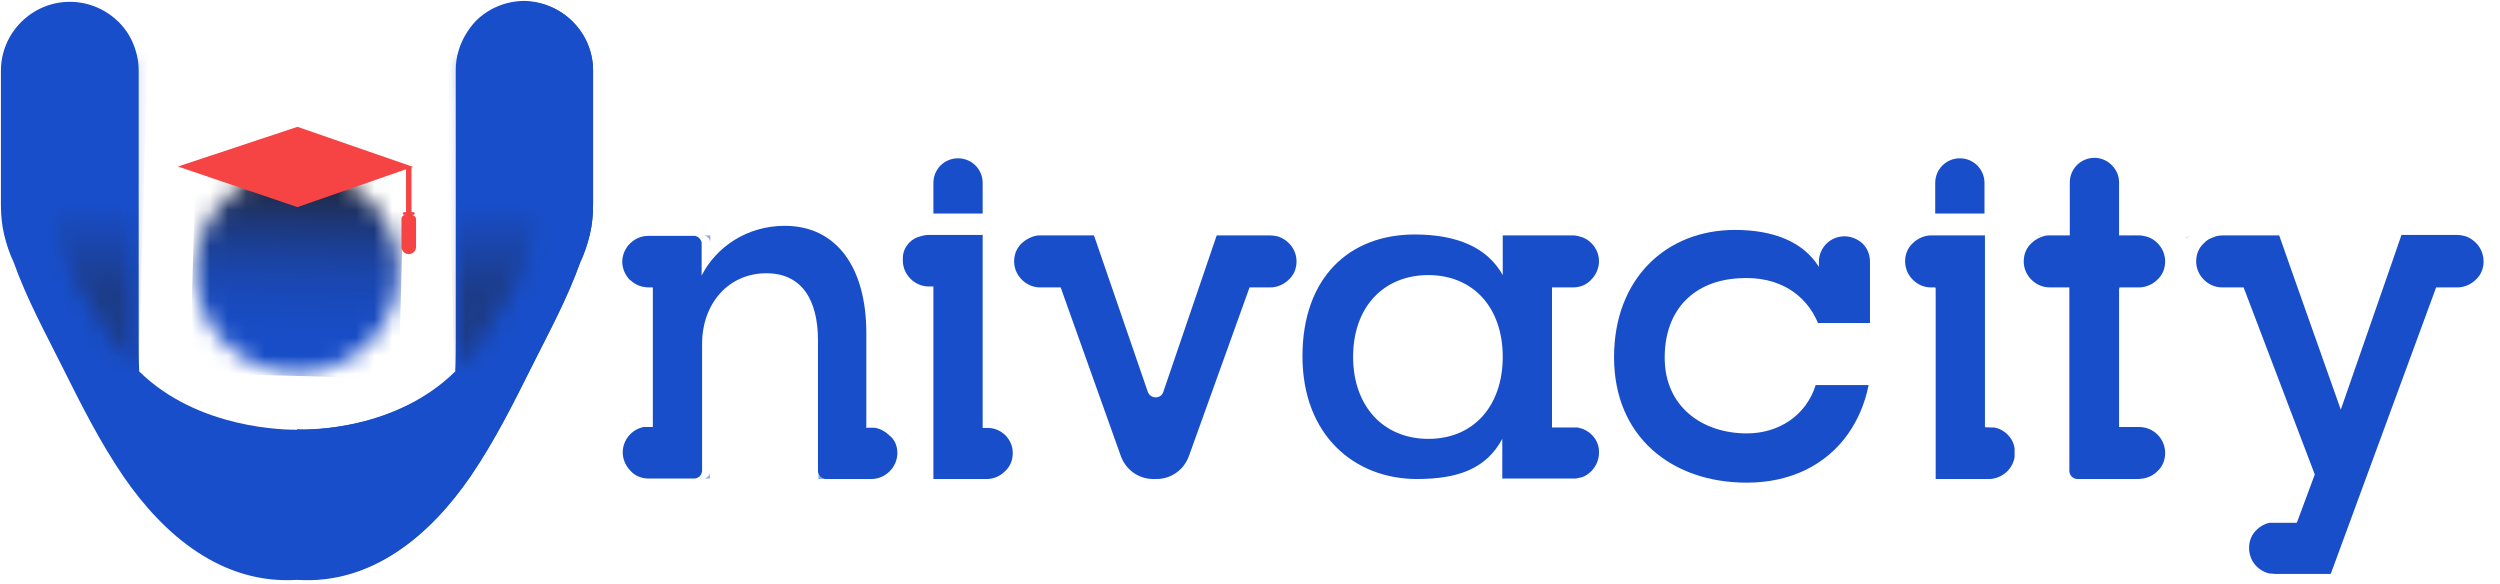<svg width="137" height="32" viewBox="0 0 137 32" fill="none" xmlns="http://www.w3.org/2000/svg">
<path d="M32.5 3.85V11.2C32.5 11.75 32.45 12.3 32.325 12.825C32.2 13.35 32.025 13.875 31.8 14.35C31.075 16.375 30.075 18.2 29.125 20.1C28.1 22.15 27.075 24.2 25.775 26.1C23.575 29.3 20.4 32 16.3 31.75V31.775C12.175 32.05 8.975 29.325 6.775 26.125C5.475 24.225 4.45 22.175 3.425 20.125C2.475 18.225 1.475 16.4 0.75 14.375C0.525 13.9 0.35 13.375 0.225 12.85C0.1 12.325 0.05 11.775 0.05 11.225V3.875C0.05 1.8 1.75 0.1 3.825 0.1C4.875 0.1 5.8 0.525 6.5 1.2C6.95 1.65 7.275 2.2 7.45 2.825C7.55 3.15 7.6 3.5 7.6 3.85V18.675C7.6 18.675 7.6 19.9 7.625 20.25C7.625 20.325 7.625 20.35 7.625 20.35C10.875 23.55 15.725 23.55 16.275 23.55V23.525C16.275 23.525 21.45 23.825 24.925 20.425C24.925 20.425 24.975 20.375 25 20.375C25.25 20.125 25.025 18.675 25.025 18.675V3.85C25.025 3.5 25.075 3.15 25.175 2.825C25.35 2.2 25.7 1.65 26.125 1.2C26.8 0.525 27.75 0.1 28.8 0.1C30.8 0.1 32.5 1.775 32.5 3.85Z" fill="#184EC9"/>
<g opacity="0.38">
<mask id="mask0_415_170" style="mask-type:luminance" maskUnits="userSpaceOnUse" x="2" y="2" width="6" height="19">
<path d="M2.75 20.35L7.575 20.45L7.625 2.85H2.75V20.35Z" fill="white"/>
</mask>
<g mask="url(#mask0_415_170)">
<mask id="mask1_415_170" style="mask-type:luminance" maskUnits="userSpaceOnUse" x="2" y="2" width="6" height="19">
<path d="M7.575 20.375C5.3 17.975 2.725 13.7 2.725 9.675C2.725 5.775 4.65 4.275 7.4 2.825C7.5 3.15 7.55 3.5 7.55 3.85V18.675C7.55 18.7 7.55 20.025 7.575 20.375Z" fill="white"/>
</mask>
<g mask="url(#mask1_415_170)">
<path d="M8.075 2.875L7.6 20.475L2.225 20.35L2.7 2.725L8.075 2.875Z" fill="url(#paint0_linear_415_170)"/>
</g>
</g>
</g>
<g opacity="0.38">
<mask id="mask2_415_170" style="mask-type:luminance" maskUnits="userSpaceOnUse" x="24" y="2" width="6" height="19">
<path d="M29.775 20.325V2.825H24.875" fill="white"/>
</mask>
<g mask="url(#mask2_415_170)">
<mask id="mask3_415_170" style="mask-type:luminance" maskUnits="userSpaceOnUse" x="24" y="2" width="6" height="19">
<path d="M24.875 20.325C27.75 18.95 29.775 15.525 29.775 11.525C29.775 7.625 27.85 4.275 25.1 2.825C25 3.15 24.95 3.5 24.95 3.85V18.675C24.95 18.675 24.875 19.975 24.875 20.325Z" fill="white"/>
</mask>
<g mask="url(#mask3_415_170)">
<path d="M24.375 2.85L24.875 20.475L30.25 20.325L29.775 2.7L24.375 2.85Z" fill="url(#paint1_linear_415_170)"/>
</g>
</g>
</g>
<mask id="mask4_415_170" style="mask-type:luminance" maskUnits="userSpaceOnUse" x="10" y="9" width="12" height="12">
<path d="M10.7 14.875C10.7 17.95 13.2 20.45 16.275 20.45C19.35 20.45 21.85 17.95 21.85 14.875C21.85 11.8 19.35 9.3 16.275 9.3C13.2 9.3 10.7 11.8 10.7 14.875Z" fill="white"/>
</mask>
<g mask="url(#mask4_415_170)">
<path d="M22.15 9.325L21.85 20.75L10.4 20.45L10.725 9L22.15 9.325Z" fill="url(#paint2_linear_415_170)"/>
</g>
<path d="M22.8 12V13.525C22.8 13.75 22.625 13.925 22.4 13.925C22.175 13.925 22 13.75 22 13.525V12C22 11.875 22.1 11.775 22.225 11.775H22.15C22.1 11.775 22.075 11.725 22.075 11.7C22.075 11.675 22.075 11.65 22.1 11.65C22.125 11.625 22.125 11.625 22.15 11.625H22.25V9.275L16.3 11.35L9.75 9.125L16.3 6.95L22.65 9.15L22.55 9.175V11.625H22.65C22.7 11.625 22.725 11.675 22.725 11.7C22.725 11.725 22.725 11.75 22.7 11.75C22.675 11.775 22.675 11.775 22.65 11.775H22.575C22.7 11.8 22.8 11.9 22.8 12Z" fill="#F64444"/>
<path d="M32.5 3.875V11.225C32.5 11.8 32.45 12.325 32.325 12.85C32.2 13.375 32.025 13.9 31.8 14.375C31.075 16.4 30.075 18.225 29.125 20.125C28.1 22.175 27.075 24.225 25.775 26.125C23.575 29.325 20.375 32.05 16.275 31.775V23.525C16.3 23.525 16.3 23.525 16.3 23.525V23.55C16.85 23.575 21.7 23.575 24.95 20.35C24.95 20.35 24.95 20.3 24.95 20.25C24.975 19.875 24.975 18.65 24.975 18.65V3.825C24.975 3.475 25.025 3.125 25.125 2.8C25.3 2.175 25.65 1.6 26.075 1.15C26.75 0.475 27.7 0.05 28.75 0.05C30.8 0.1 32.5 1.8 32.5 3.875Z" fill="#184EC9"/>
<g opacity="0.38">
<mask id="mask5_415_170" style="mask-type:luminance" maskUnits="userSpaceOnUse" x="24" y="2" width="6" height="19">
<path d="M29.775 20.35L24.925 20.45L24.875 2.85H29.775V20.35Z" fill="white"/>
</mask>
<g mask="url(#mask5_415_170)">
<mask id="mask6_415_170" style="mask-type:luminance" maskUnits="userSpaceOnUse" x="24" y="2" width="6" height="19">
<path d="M24.925 20.4C27.2 18 29.775 13.7 29.775 9.7C29.775 5.8 27.85 4.3 25.1 2.85C25 3.175 24.95 3.525 24.95 3.875V18.7C24.95 18.7 24.95 20.025 24.925 20.4Z" fill="white"/>
</mask>
<g mask="url(#mask6_415_170)">
<path d="M24.425 2.875L24.9 20.475L30.275 20.35L29.8 2.725L24.425 2.875Z" fill="url(#paint3_linear_415_170)"/>
</g>
</g>
</g>
<path d="M86.725 23.5L86.45 23.425H85.05V15.75H86.2C86.6 15.75 86.95 15.6 87.2 15.325C87.45 15.075 87.625 14.7 87.625 14.325C87.625 13.725 87.25 13.2 86.7 13C86.55 12.95 86.375 12.9 86.2 12.9H82.35V15.075C81.5 13.55 79.825 12.85 77.525 12.85C73.925 12.85 71.375 15.225 71.375 19.525C71.375 23.85 74.225 26.25 77.65 26.25C79.925 26.25 81.45 25.675 82.325 24.05V26.225H86.35L86.7 26.15C86.9 26.075 87.05 25.975 87.2 25.825C87.45 25.575 87.625 25.2 87.625 24.825C87.65 24.2 87.25 23.7 86.725 23.5ZM78.275 24.05C75.8 24.05 74.15 22.25 74.15 19.55C74.15 16.85 75.8 15.075 78.275 15.075C80.725 15.075 82.35 16.85 82.35 19.55C82.35 22.25 80.75 24.05 78.275 24.05Z" fill="#184EC9"/>
<path d="M111.825 12.9C111.775 12.9 111.725 12.9 111.675 12.925C111.775 12.9 111.85 12.9 111.95 12.9H111.825ZM116.95 12.9H116.85C116.925 12.9 117 12.9 117.075 12.925C117.025 12.9 116.975 12.9 116.95 12.9Z" fill="#184EC9"/>
<path d="M117 26.225C116.975 26.225 116.925 26.25 116.875 26.25H116.775C116.85 26.25 116.925 26.25 117 26.225Z" fill="#184EC9"/>
<path d="M118.65 24.825C118.65 25.225 118.5 25.575 118.225 25.825C118.025 26.025 117.75 26.175 117.425 26.225C117.35 26.225 117.275 26.25 117.2 26.25H113.85C113.6 26.25 113.4 26.05 113.4 25.8V15.85C113.4 15.825 113.4 15.775 113.4 15.75H112.325C111.55 15.75 110.9 15.1 110.9 14.325C110.9 13.925 111.05 13.575 111.325 13.325C111.525 13.125 111.775 13 112.05 12.925C112.15 12.9 112.225 12.9 112.325 12.9H113.425V10C113.425 9.25 114.025 8.65 114.775 8.65C115.15 8.65 115.475 8.8 115.725 9.05C115.975 9.3 116.125 9.625 116.125 10V12.9H117.225C117.3 12.9 117.375 12.9 117.45 12.925C118.125 13.025 118.65 13.625 118.65 14.325C118.65 14.725 118.5 15.075 118.225 15.325C117.975 15.575 117.6 15.75 117.225 15.75H116.15C116.15 15.775 116.125 15.825 116.125 15.85V23.4H117.225C118 23.4 118.65 24.025 118.65 24.825Z" fill="#184EC9"/>
<path d="M55.5 24.825C55.5 25.225 55.35 25.575 55.075 25.825C54.825 26.075 54.475 26.25 54.075 26.25H51.15V15.7H50.9C50.125 15.7 49.475 15.05 49.475 14.275C49.475 14.25 49.475 14.225 49.475 14.2C49.475 14.175 49.475 14.15 49.475 14.15C49.475 13.8 49.625 13.5 49.85 13.275C50.025 13.1 50.225 13 50.45 12.95C50.6 12.9 50.75 12.875 50.9 12.875H53.85V23.45H54.075C54.85 23.425 55.5 24.05 55.5 24.825Z" fill="#184EC9"/>
<path d="M53.85 10.025V11.7H51.15V10.025C51.15 9.275 51.75 8.675 52.5 8.675C53.25 8.675 53.85 9.275 53.85 10.025Z" fill="#184EC9"/>
<path d="M110.4 24.575V25.05C110.35 25.35 110.2 25.625 110 25.825C109.75 26.075 109.375 26.25 109 26.25H106.075V15.85C106.075 15.825 106.075 15.775 106.05 15.75H105.825C105.475 15.75 105.15 15.625 104.9 15.4C104.6 15.15 104.4 14.75 104.4 14.325C104.4 13.925 104.55 13.575 104.825 13.325C105.075 13.075 105.45 12.9 105.825 12.9H108.775V23.425H109.275C109.85 23.525 110.325 24 110.4 24.575Z" fill="#184EC9"/>
<path d="M108.75 10.025V11.7H106.05V10.025C106.05 9.275 106.65 8.675 107.4 8.675C108.15 8.675 108.75 9.275 108.75 10.025Z" fill="#184EC9"/>
<path d="M109.025 23.425H108.525V23.4H108.775C108.85 23.4 108.95 23.4 109.025 23.425Z" fill="#184EC9"/>
<path d="M110.125 24.825C110.125 24.9 110.125 24.975 110.1 25.075V24.6C110.1 24.65 110.125 24.75 110.125 24.825Z" fill="#184EC9"/>
<path d="M71.05 14.325C71.05 14.725 70.9 15.075 70.625 15.325C70.375 15.575 70 15.75 69.625 15.75H68.475L65.15 25C64.875 25.75 64.175 26.25 63.375 26.25H63.2C62.4 26.25 61.7 25.75 61.425 25L58.125 15.75H57C56.225 15.75 55.575 15.1 55.575 14.325C55.575 13.925 55.725 13.575 56 13.325C56.15 13.175 56.375 13.05 56.575 12.975C56.7 12.925 56.85 12.9 57 12.9H59.95L62.9 21.475C63.05 21.875 63.625 21.875 63.75 21.475L66.675 12.9H69.6C69.725 12.9 69.875 12.925 70 12.95C70.6 13.125 71.05 13.675 71.05 14.325Z" fill="#184EC9"/>
<path d="M91.225 19.6C91.225 22.3 93.3 23.75 95.725 23.75C97.475 23.75 98.975 22.775 99.5 21.1H102.4C102.2 22.125 101.8 23.025 101.275 23.775C100.075 25.475 98.125 26.45 95.725 26.45C91.625 26.45 88.45 23.95 88.45 19.575C88.45 15.25 91.325 12.6 95.075 12.6C97.15 12.6 98.8 13.225 99.675 14.625V14.35C99.675 13.575 100.3 12.95 101.075 12.95C101.45 12.95 101.8 13.1 102.075 13.35C102.325 13.6 102.475 13.95 102.475 14.35V17.7H99.625C99 16.2 97.55 15.1 95.3 15.25C92.9 15.375 91.225 16.9 91.225 19.6Z" fill="#184EC9"/>
<path d="M136.1 14.325C136.1 14.725 135.95 15.075 135.675 15.325C135.425 15.575 135.05 15.75 134.675 15.75H133.5L127.725 31.45H124.675C124.575 31.45 124.45 31.425 124.35 31.425C123.725 31.275 123.25 30.725 123.25 30.025C123.25 29.625 123.4 29.275 123.675 29.025C123.85 28.85 124.1 28.7 124.375 28.65H125.85L125.875 28.625L126.85 26L122.95 15.75H121.775C121 15.75 120.35 15.1 120.35 14.325C120.35 13.925 120.5 13.575 120.775 13.325C120.9 13.2 121.025 13.1 121.175 13.05L121.425 12.95C121.525 12.925 121.65 12.9 121.775 12.9H124.9L125.55 14.75L128.275 22.45L131.1 14.325L131.6 12.875H134.675C134.8 12.875 134.925 12.9 135.025 12.925C135.125 12.95 135.2 12.975 135.3 13.025C135.775 13.275 136.1 13.75 136.1 14.325Z" fill="#184EC9"/>
<path d="M120 12.95L119.75 13.05C119.825 13 119.9 12.975 120 12.95Z" fill="#184EC9"/>
<path opacity="0.49" d="M45.275 26.25H44.85V25.95C44.9 26.125 45.075 26.25 45.275 26.25Z" fill="#184EC9"/>
<path opacity="0.49" d="M48.025 23.425H47.525V23.4H47.775C47.85 23.4 47.95 23.4 48.025 23.425Z" fill="#184EC9"/>
<path opacity="0.49" d="M38.9 25.925V26.225H38.475C38.675 26.25 38.85 26.125 38.9 25.925Z" fill="#184EC9"/>
<path d="M49.175 24.825C49.175 25.6 48.525 26.25 47.75 26.25H45.275C45.075 26.25 44.9 26.125 44.85 25.95C44.825 25.9 44.825 25.85 44.825 25.8V18.65C44.825 16.45 43.95 14.975 42 14.975C39.925 14.975 38.475 16.625 38.475 18.85V25.775C38.475 25.825 38.475 25.875 38.45 25.925C38.4 26.1 38.225 26.225 38.025 26.225H35.55C35.15 26.225 34.8 26.075 34.55 25.8C34.3 25.55 34.125 25.175 34.125 24.8C34.125 24.1 34.625 23.525 35.275 23.4H35.775V15.75H35.55C35.2 15.75 34.85 15.625 34.6 15.4C34.575 15.375 34.55 15.35 34.525 15.35C34.275 15.1 34.1 14.725 34.1 14.35C34.1 13.575 34.75 12.925 35.525 12.925H38.1C38.275 12.975 38.425 13.125 38.45 13.3C38.45 13.325 38.45 13.35 38.45 13.375V15.1C39.25 13.525 40.95 12.375 43 12.375C45.875 12.375 47.475 14.7 47.475 18.25V23.45H47.975C48.25 23.5 48.525 23.65 48.725 23.85C49.025 24.075 49.175 24.425 49.175 24.825Z" fill="#184EC9"/>
<path opacity="0.49" d="M38.925 12.9V13.275C38.9 13.075 38.75 12.925 38.575 12.9H38.925Z" fill="#184EC9"/>
<defs>
<linearGradient id="paint0_linear_415_170" x1="5.175" y1="11.2" x2="5.04" y2="16.098" gradientUnits="userSpaceOnUse">
<stop stop-color="#184EC9"/>
<stop offset="0.465" stop-color="#1E3674"/>
<stop offset="0.828" stop-color="#212637"/>
<stop offset="1" stop-color="#231F20"/>
</linearGradient>
<linearGradient id="paint1_linear_415_170" x1="27.3" y1="11.178" x2="27.434" y2="16.076" gradientUnits="userSpaceOnUse">
<stop stop-color="#184EC9"/>
<stop offset="0.465" stop-color="#1E3674"/>
<stop offset="0.828" stop-color="#212637"/>
<stop offset="1" stop-color="#231F20"/>
</linearGradient>
<linearGradient id="paint2_linear_415_170" x1="16.461" y1="9.311" x2="16.155" y2="20.444" gradientUnits="userSpaceOnUse">
<stop stop-color="#231F20"/>
<stop offset="0.014" stop-color="#232126"/>
<stop offset="0.129" stop-color="#202D51"/>
<stop offset="0.25" stop-color="#1D3776"/>
<stop offset="0.375" stop-color="#1B3F94"/>
<stop offset="0.506" stop-color="#1A46AC"/>
<stop offset="0.646" stop-color="#194ABC"/>
<stop offset="0.801" stop-color="#184DC6"/>
<stop offset="1" stop-color="#184EC9"/>
</linearGradient>
<linearGradient id="paint3_linear_415_170" x1="27.33" y1="11.202" x2="27.465" y2="16.098" gradientUnits="userSpaceOnUse">
<stop stop-color="#184EC9"/>
<stop offset="0.465" stop-color="#1E3674"/>
<stop offset="0.828" stop-color="#212637"/>
<stop offset="1" stop-color="#231F20"/>
</linearGradient>
</defs>
</svg>
